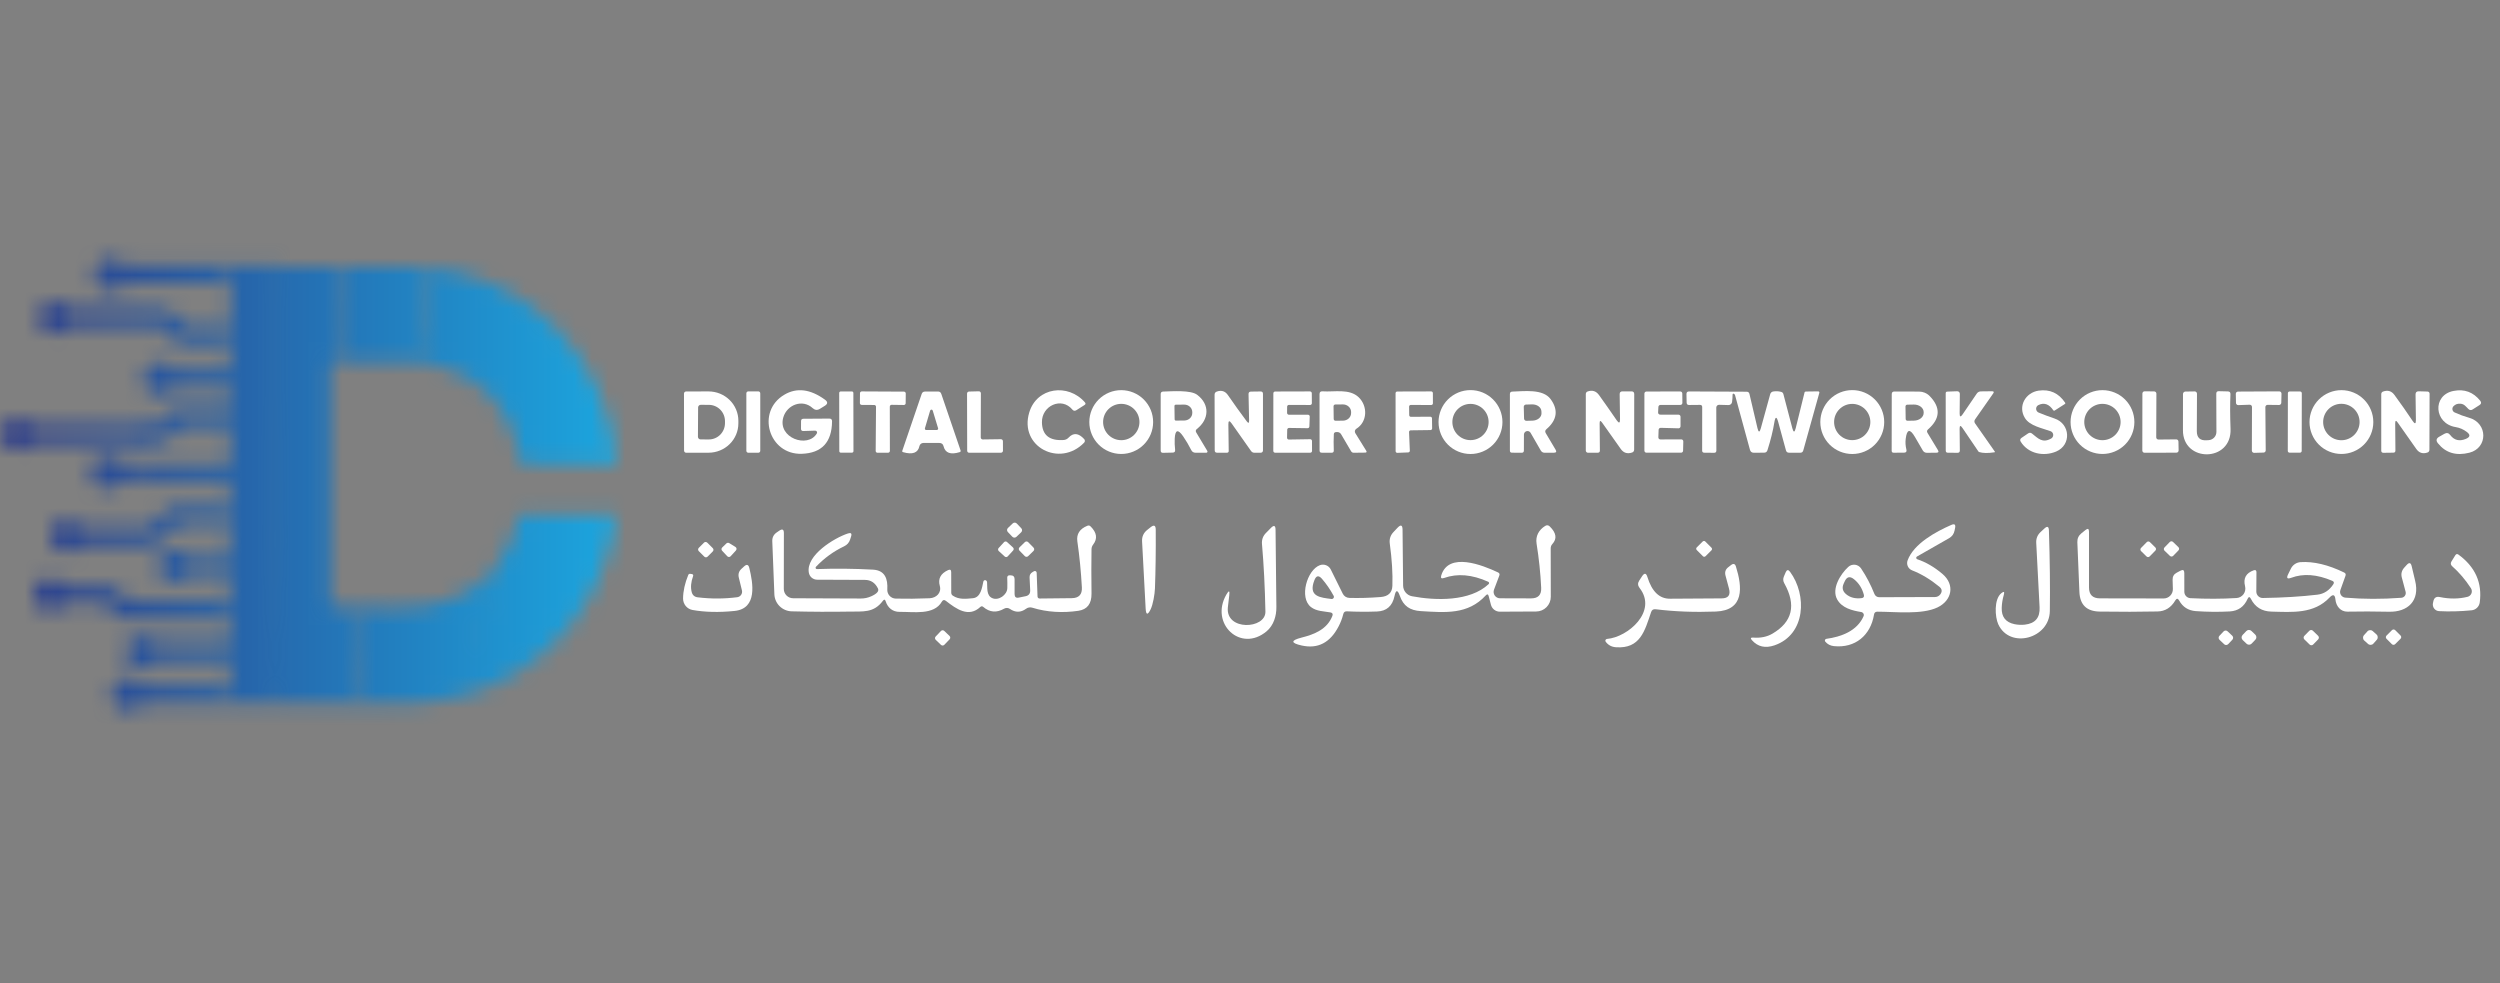 <svg width="150" height="59" viewBox="0 0 150 59" fill="none" xmlns="http://www.w3.org/2000/svg">
<rect x="0" y="0" width="150" height="59" fill="#808080" stroke="none"/>
<path d="M48.911 25.838L48.201 25.861C48.107 25.865 48.06 25.819 48.06 25.726L48.063 25.269C48.063 25.173 48.11 25.126 48.204 25.126L49.761 25.115C49.87 25.115 49.924 25.169 49.923 25.277C49.912 26.538 49.305 27.188 48.102 27.228C46.123 27.293 45.35 24.687 47.064 23.681C47.808 23.242 48.62 23.343 49.498 23.981C49.678 24.111 49.674 24.235 49.484 24.351L49.192 24.531C49.038 24.625 48.893 24.61 48.759 24.487C48.154 23.926 47.223 24.281 46.999 25.04C46.639 26.271 48.467 26.923 49.01 26.007C49.02 25.99 49.026 25.97 49.026 25.95C49.026 25.93 49.02 25.91 49.01 25.893C49 25.876 48.986 25.862 48.968 25.852C48.951 25.842 48.931 25.837 48.911 25.838Z" fill="white"/>
<path d="M90.147 25.323C90.147 25.832 89.945 26.319 89.585 26.679C89.226 27.038 88.738 27.24 88.23 27.24C87.721 27.24 87.234 27.038 86.874 26.679C86.514 26.319 86.312 25.832 86.312 25.323C86.312 24.815 86.514 24.327 86.874 23.968C87.234 23.608 87.721 23.406 88.23 23.406C88.738 23.406 89.226 23.608 89.585 23.968C89.945 24.327 90.147 24.815 90.147 25.323ZM89.317 25.321C89.317 25.032 89.203 24.756 88.999 24.552C88.795 24.348 88.518 24.233 88.23 24.233C87.941 24.233 87.665 24.348 87.46 24.552C87.257 24.756 87.142 25.032 87.142 25.321C87.142 25.609 87.257 25.886 87.46 26.09C87.665 26.294 87.941 26.408 88.23 26.408C88.518 26.408 88.795 26.294 88.999 26.09C89.203 25.886 89.317 25.609 89.317 25.321Z" fill="white"/>
<path d="M123.068 26.313C123.108 26.29 123.142 26.256 123.164 26.215C123.186 26.174 123.196 26.128 123.193 26.081C123.189 26.035 123.172 25.99 123.144 25.953C123.116 25.916 123.077 25.888 123.034 25.872C122.53 25.687 121.792 25.559 121.497 25.084C121.059 24.38 121.529 23.553 122.319 23.438C122.992 23.343 123.521 23.584 123.907 24.161C123.928 24.194 123.922 24.221 123.889 24.242L123.279 24.633C123.247 24.654 123.221 24.649 123.198 24.617C122.946 24.243 122.649 24.138 122.309 24.302C122.265 24.322 122.228 24.355 122.203 24.396C122.178 24.437 122.165 24.485 122.167 24.533C122.168 24.581 122.183 24.628 122.211 24.667C122.238 24.707 122.277 24.738 122.322 24.756C122.633 24.884 122.948 25.002 123.266 25.108C124.223 25.426 124.299 26.699 123.367 27.093C122.622 27.405 121.696 27.231 121.244 26.503C121.187 26.411 121.203 26.334 121.294 26.271L121.685 26.005C121.767 25.951 121.846 25.954 121.922 26.015C122.295 26.31 122.543 26.605 123.068 26.313Z" fill="white"/>
<path d="M45.499 23.482H44.899C44.834 23.482 44.781 23.535 44.781 23.6V27.048C44.781 27.113 44.834 27.165 44.899 27.165H45.499C45.563 27.165 45.616 27.113 45.616 27.048V23.6C45.616 23.535 45.563 23.482 45.499 23.482Z" fill="white"/>
<path d="M51.113 23.487L50.44 23.488C50.391 23.488 50.352 23.528 50.352 23.577L50.358 27.072C50.358 27.121 50.398 27.161 50.447 27.16L51.12 27.159C51.169 27.159 51.208 27.119 51.208 27.07L51.202 23.576C51.202 23.526 51.162 23.487 51.113 23.487Z" fill="white"/>
<path d="M53.388 24.398L53.393 27.056C53.393 27.084 53.382 27.112 53.362 27.132C53.342 27.152 53.315 27.163 53.286 27.163L52.647 27.166C52.619 27.166 52.592 27.154 52.572 27.134C52.552 27.114 52.541 27.087 52.541 27.059L52.561 24.406C52.561 24.378 52.55 24.351 52.53 24.33C52.51 24.31 52.483 24.299 52.454 24.299L51.701 24.294C51.672 24.294 51.645 24.283 51.625 24.263C51.605 24.242 51.594 24.215 51.594 24.187L51.599 23.592C51.599 23.578 51.602 23.564 51.607 23.551C51.612 23.538 51.62 23.527 51.63 23.517C51.64 23.507 51.652 23.499 51.665 23.494C51.678 23.488 51.692 23.485 51.706 23.485L54.238 23.498C54.267 23.498 54.294 23.51 54.314 23.53C54.334 23.55 54.345 23.577 54.345 23.605L54.34 24.192C54.34 24.206 54.337 24.22 54.332 24.233C54.327 24.246 54.319 24.258 54.309 24.268C54.299 24.278 54.287 24.286 54.274 24.291C54.261 24.296 54.247 24.299 54.233 24.299L53.498 24.289C53.483 24.288 53.469 24.291 53.455 24.296C53.442 24.302 53.43 24.31 53.419 24.32C53.409 24.33 53.401 24.342 53.396 24.356C53.39 24.369 53.388 24.384 53.388 24.398Z" fill="white"/>
<path d="M56.361 26.578H55.396C55.342 26.578 55.29 26.597 55.248 26.631C55.206 26.666 55.177 26.713 55.166 26.766C55.081 27.173 54.754 27.294 54.183 27.129C54.138 27.115 54.123 27.086 54.139 27.043L55.3 23.639C55.333 23.542 55.4 23.493 55.503 23.493L56.272 23.49C56.377 23.488 56.445 23.537 56.478 23.636L57.634 27.024C57.651 27.078 57.633 27.113 57.579 27.129C57.035 27.297 56.713 27.18 56.614 26.777C56.583 26.645 56.498 26.578 56.361 26.578ZM55.495 25.697C55.492 25.709 55.491 25.721 55.493 25.734C55.495 25.746 55.5 25.758 55.507 25.768C55.514 25.778 55.524 25.786 55.535 25.792C55.546 25.798 55.558 25.801 55.571 25.801L56.21 25.799C56.222 25.798 56.234 25.795 56.246 25.789C56.257 25.784 56.266 25.775 56.273 25.765C56.281 25.755 56.286 25.743 56.288 25.731C56.29 25.719 56.289 25.706 56.285 25.694L55.965 24.638C55.96 24.621 55.95 24.605 55.936 24.594C55.922 24.583 55.904 24.577 55.886 24.577C55.868 24.577 55.851 24.583 55.837 24.594C55.823 24.605 55.813 24.621 55.808 24.638L55.495 25.697Z" fill="white"/>
<path d="M58.968 26.367L60.053 26.352C60.069 26.352 60.084 26.354 60.099 26.36C60.114 26.366 60.128 26.375 60.139 26.386C60.151 26.397 60.16 26.411 60.166 26.425C60.172 26.44 60.175 26.456 60.175 26.472L60.178 27.043C60.178 27.059 60.175 27.074 60.169 27.089C60.163 27.104 60.154 27.117 60.143 27.128C60.132 27.139 60.118 27.148 60.104 27.154C60.089 27.16 60.074 27.163 60.058 27.163L58.151 27.166C58.119 27.166 58.089 27.153 58.066 27.131C58.044 27.108 58.031 27.078 58.031 27.046L58.023 23.613C58.023 23.582 58.036 23.552 58.058 23.529C58.08 23.507 58.109 23.494 58.141 23.493L58.73 23.478C58.746 23.477 58.762 23.48 58.777 23.486C58.792 23.492 58.805 23.501 58.817 23.512C58.828 23.523 58.837 23.536 58.843 23.551C58.85 23.566 58.853 23.582 58.853 23.598L58.845 26.247C58.845 26.264 58.848 26.279 58.854 26.294C58.861 26.309 58.87 26.322 58.881 26.333C58.892 26.345 58.906 26.353 58.921 26.359C58.936 26.365 58.952 26.368 58.968 26.367Z" fill="white"/>
<path d="M64.112 26.26C64.401 25.949 64.714 25.977 65.051 26.346C65.078 26.376 65.093 26.415 65.092 26.454C65.092 26.494 65.076 26.532 65.048 26.56C63.588 28.068 61.136 26.808 61.754 24.75C62.208 23.229 64.086 22.982 65.095 24.142C65.149 24.205 65.141 24.258 65.072 24.301L64.582 24.612C64.491 24.669 64.411 24.657 64.342 24.575C63.69 23.79 62.495 24.348 62.516 25.342C62.53 26.102 62.961 26.455 63.809 26.401C63.929 26.394 64.03 26.347 64.112 26.26Z" fill="white"/>
<path d="M69.188 25.324C69.188 25.575 69.139 25.824 69.043 26.056C68.946 26.288 68.805 26.5 68.627 26.677C68.45 26.855 68.239 26.996 68.006 27.092C67.774 27.189 67.525 27.238 67.274 27.238C66.766 27.238 66.279 27.036 65.92 26.677C65.561 26.318 65.359 25.831 65.359 25.324C65.359 24.816 65.561 24.329 65.92 23.97C66.279 23.611 66.766 23.409 67.274 23.409C67.525 23.409 67.774 23.459 68.006 23.555C68.239 23.651 68.45 23.792 68.627 23.97C68.805 24.148 68.946 24.359 69.043 24.591C69.139 24.823 69.188 25.072 69.188 25.324ZM68.367 25.321C68.367 25.032 68.252 24.755 68.047 24.55C67.843 24.346 67.566 24.231 67.276 24.231C66.987 24.231 66.71 24.346 66.505 24.55C66.301 24.755 66.186 25.032 66.186 25.321C66.186 25.61 66.301 25.887 66.505 26.092C66.71 26.296 66.987 26.411 67.276 26.411C67.566 26.411 67.843 26.296 68.047 26.092C68.252 25.887 68.367 25.61 68.367 25.321Z" fill="white"/>
<path d="M74.946 25.228L74.912 23.647C74.91 23.548 74.959 23.497 75.058 23.496L75.635 23.488C75.73 23.488 75.778 23.535 75.778 23.629V27.032C75.778 27.067 75.764 27.1 75.74 27.125C75.715 27.149 75.682 27.163 75.648 27.163L75.275 27.166C75.183 27.167 75.11 27.13 75.058 27.053L73.897 25.405C73.764 25.215 73.698 25.236 73.702 25.468L73.723 27.066C73.723 27.079 73.721 27.091 73.716 27.103C73.711 27.115 73.704 27.125 73.695 27.134C73.686 27.143 73.676 27.151 73.664 27.155C73.652 27.16 73.639 27.163 73.626 27.163H73.026C72.931 27.163 72.883 27.115 72.883 27.02L72.875 23.686C72.873 23.59 72.918 23.526 73.011 23.493C73.291 23.396 73.513 23.468 73.678 23.71C74.035 24.23 74.41 24.752 74.802 25.277C74.902 25.411 74.95 25.395 74.946 25.228Z" fill="white"/>
<path d="M77.332 26.373L78.61 26.352C78.624 26.352 78.639 26.354 78.652 26.359C78.665 26.364 78.677 26.372 78.688 26.382C78.698 26.392 78.706 26.404 78.711 26.417C78.717 26.43 78.72 26.445 78.72 26.459L78.722 27.056C78.722 27.084 78.711 27.112 78.691 27.132C78.671 27.152 78.644 27.163 78.615 27.163H76.505C76.477 27.163 76.45 27.152 76.43 27.132C76.41 27.112 76.398 27.084 76.398 27.056L76.401 23.598C76.401 23.569 76.412 23.542 76.432 23.522C76.452 23.502 76.48 23.491 76.508 23.491L78.6 23.485C78.614 23.485 78.628 23.488 78.641 23.494C78.654 23.499 78.665 23.507 78.675 23.517C78.685 23.527 78.693 23.538 78.699 23.551C78.704 23.564 78.707 23.578 78.707 23.592L78.712 24.192C78.712 24.206 78.709 24.22 78.704 24.233C78.698 24.246 78.691 24.258 78.681 24.268C78.671 24.278 78.659 24.286 78.646 24.291C78.633 24.296 78.619 24.299 78.605 24.299L77.337 24.294C77.323 24.294 77.309 24.296 77.296 24.301C77.282 24.306 77.27 24.314 77.26 24.324C77.25 24.334 77.242 24.346 77.236 24.359C77.231 24.372 77.228 24.387 77.228 24.401L77.225 24.774C77.225 24.788 77.227 24.802 77.233 24.816C77.238 24.829 77.246 24.841 77.256 24.851C77.266 24.861 77.278 24.869 77.291 24.875C77.304 24.881 77.318 24.883 77.332 24.883H78.477C78.492 24.883 78.506 24.886 78.519 24.892C78.532 24.897 78.544 24.905 78.554 24.916C78.564 24.926 78.572 24.938 78.577 24.951C78.582 24.965 78.585 24.979 78.584 24.993L78.563 25.588C78.563 25.616 78.551 25.642 78.531 25.662C78.511 25.681 78.484 25.692 78.456 25.692L77.343 25.676C77.328 25.676 77.314 25.678 77.301 25.684C77.288 25.689 77.275 25.697 77.265 25.707C77.255 25.717 77.247 25.729 77.242 25.742C77.236 25.755 77.233 25.769 77.233 25.783L77.223 26.263C77.222 26.278 77.225 26.292 77.23 26.305C77.236 26.319 77.244 26.331 77.254 26.341C77.264 26.352 77.276 26.36 77.29 26.365C77.303 26.37 77.318 26.373 77.332 26.373Z" fill="white"/>
<path d="M84.543 25.924L84.59 27.043C84.591 27.069 84.581 27.094 84.564 27.113C84.546 27.132 84.522 27.143 84.496 27.145L83.839 27.171C83.826 27.171 83.812 27.169 83.8 27.164C83.788 27.159 83.776 27.152 83.767 27.143C83.757 27.134 83.75 27.122 83.745 27.11C83.74 27.098 83.737 27.085 83.737 27.072L83.734 23.59C83.734 23.563 83.745 23.538 83.763 23.52C83.782 23.501 83.807 23.491 83.834 23.491L85.873 23.485C85.899 23.485 85.925 23.496 85.943 23.514C85.962 23.533 85.972 23.558 85.972 23.584L85.975 24.2C85.975 24.226 85.964 24.252 85.946 24.27C85.927 24.289 85.902 24.299 85.876 24.299L84.645 24.297C84.632 24.297 84.619 24.299 84.607 24.304C84.595 24.309 84.584 24.316 84.575 24.326C84.565 24.335 84.558 24.346 84.553 24.358C84.548 24.37 84.546 24.383 84.546 24.396L84.553 24.909C84.553 24.936 84.564 24.961 84.582 24.98C84.601 24.998 84.626 25.009 84.653 25.009L85.821 25.003C85.847 25.003 85.873 25.014 85.891 25.032C85.91 25.051 85.92 25.076 85.92 25.102L85.928 25.705C85.928 25.731 85.918 25.756 85.899 25.775C85.88 25.794 85.855 25.804 85.829 25.804L84.639 25.82C84.626 25.82 84.613 25.823 84.601 25.828C84.589 25.834 84.578 25.842 84.569 25.852C84.56 25.861 84.553 25.873 84.549 25.885C84.544 25.898 84.542 25.911 84.543 25.924Z" fill="white"/>
<path d="M95.978 25.407L95.993 27.03C95.995 27.117 95.953 27.161 95.866 27.163L95.279 27.165C95.244 27.165 95.211 27.151 95.187 27.127C95.162 27.103 95.148 27.069 95.148 27.035V23.649C95.148 23.566 95.188 23.511 95.266 23.485C95.544 23.393 95.768 23.465 95.939 23.701C96.279 24.174 96.633 24.679 97 25.214C97.138 25.414 97.205 25.392 97.201 25.149L97.18 23.655C97.178 23.54 97.235 23.482 97.35 23.482H97.89C97.999 23.482 98.054 23.537 98.054 23.647L98.049 26.972C98.049 27.064 98.006 27.124 97.921 27.152C97.639 27.246 97.414 27.175 97.246 26.938C96.866 26.408 96.494 25.882 96.129 25.36C96.026 25.214 95.976 25.23 95.978 25.407Z" fill="white"/>
<path d="M99.504 24.411L99.486 24.747C99.485 24.764 99.487 24.781 99.493 24.796C99.498 24.812 99.507 24.827 99.519 24.839C99.53 24.851 99.544 24.861 99.559 24.867C99.575 24.874 99.591 24.878 99.608 24.878L100.709 24.88C100.741 24.88 100.773 24.893 100.796 24.916C100.819 24.939 100.832 24.97 100.832 25.003V25.576C100.832 25.593 100.828 25.609 100.822 25.624C100.816 25.639 100.806 25.653 100.795 25.664C100.783 25.675 100.769 25.684 100.754 25.691C100.739 25.697 100.723 25.699 100.706 25.699L99.642 25.67C99.626 25.67 99.61 25.673 99.595 25.679C99.58 25.685 99.566 25.693 99.555 25.704C99.543 25.716 99.534 25.729 99.527 25.744C99.521 25.758 99.517 25.774 99.517 25.79L99.501 26.239C99.501 26.256 99.503 26.273 99.509 26.288C99.515 26.304 99.525 26.318 99.536 26.33C99.548 26.342 99.562 26.351 99.578 26.358C99.593 26.364 99.61 26.367 99.626 26.367L100.876 26.362C100.892 26.362 100.908 26.365 100.923 26.371C100.938 26.378 100.952 26.387 100.963 26.398C100.975 26.41 100.984 26.424 100.99 26.439C100.996 26.454 100.999 26.471 100.998 26.487L100.985 27.042C100.985 27.074 100.971 27.105 100.949 27.127C100.926 27.15 100.895 27.162 100.863 27.162H98.787C98.754 27.162 98.723 27.149 98.7 27.126C98.677 27.103 98.664 27.072 98.664 27.04V23.615C98.664 23.583 98.677 23.551 98.7 23.528C98.723 23.505 98.754 23.492 98.787 23.492L100.816 23.487C100.848 23.487 100.88 23.5 100.903 23.523C100.926 23.546 100.938 23.577 100.938 23.61L100.944 24.173C100.944 24.206 100.931 24.237 100.908 24.26C100.885 24.283 100.854 24.296 100.821 24.296H99.626C99.595 24.296 99.565 24.308 99.543 24.329C99.52 24.35 99.506 24.38 99.504 24.411Z" fill="white"/>
<path d="M107.541 25.697C107.611 25.957 107.678 25.956 107.742 25.694L108.272 23.55C108.275 23.534 108.284 23.519 108.298 23.509C108.311 23.498 108.327 23.493 108.345 23.492L109.096 23.482C109.106 23.482 109.116 23.485 109.125 23.489C109.134 23.494 109.142 23.5 109.148 23.508C109.155 23.516 109.159 23.526 109.161 23.535C109.163 23.545 109.163 23.556 109.161 23.566L108.198 27.021C108.172 27.119 108.109 27.167 108.008 27.165L107.338 27.162C107.244 27.162 107.184 27.116 107.158 27.024L106.696 25.331C106.599 24.975 106.521 24.978 106.461 25.342C106.38 25.843 106.241 26.4 106.047 27.014C106.015 27.111 105.949 27.16 105.848 27.16L105.236 27.165C105.109 27.167 105.029 27.106 104.996 26.982C104.688 25.869 104.39 24.779 104.104 23.712C104.091 23.67 104.065 23.64 104.025 23.62C104.017 23.617 104.007 23.616 103.997 23.618C103.969 23.625 103.955 23.643 103.955 23.672C103.955 23.822 103.944 23.972 103.924 24.121C103.917 24.173 103.891 24.22 103.851 24.253C103.811 24.287 103.76 24.305 103.707 24.304L103.146 24.288C103.124 24.287 103.102 24.291 103.082 24.299C103.061 24.307 103.043 24.318 103.027 24.334C103.011 24.349 102.998 24.367 102.99 24.387C102.981 24.407 102.977 24.428 102.977 24.45L102.982 27.032C102.982 27.122 102.937 27.168 102.846 27.168L102.26 27.162C102.171 27.162 102.127 27.119 102.129 27.032L102.132 24.424C102.132 24.337 102.087 24.293 101.999 24.293L101.341 24.299C101.248 24.299 101.2 24.252 101.198 24.158L101.188 23.644C101.186 23.54 101.237 23.487 101.341 23.487L104.797 23.503C104.889 23.503 104.946 23.547 104.967 23.636L105.449 25.691C105.512 25.956 105.579 25.956 105.65 25.694L106.214 23.646C106.225 23.607 106.247 23.571 106.278 23.543C106.309 23.515 106.347 23.497 106.388 23.49C106.557 23.462 106.718 23.47 106.871 23.513C106.942 23.532 106.987 23.578 107.004 23.649L107.541 25.697Z" fill="white"/>
<path d="M113.053 25.323C113.053 25.832 112.851 26.319 112.491 26.679C112.132 27.038 111.644 27.24 111.136 27.24C110.627 27.24 110.14 27.038 109.78 26.679C109.421 26.319 109.219 25.832 109.219 25.323C109.219 24.815 109.421 24.327 109.78 23.968C110.14 23.608 110.627 23.406 111.136 23.406C111.644 23.406 112.132 23.608 112.491 23.968C112.851 24.327 113.053 24.815 113.053 25.323ZM112.221 25.321C112.221 25.032 112.106 24.756 111.902 24.552C111.698 24.348 111.422 24.233 111.133 24.233C110.845 24.233 110.568 24.348 110.364 24.552C110.16 24.756 110.046 25.032 110.046 25.321C110.046 25.609 110.16 25.886 110.364 26.09C110.568 26.294 110.845 26.408 111.133 26.408C111.422 26.408 111.698 26.294 111.902 26.09C112.106 25.886 112.221 25.609 112.221 25.321Z" fill="white"/>
<path d="M117.579 24.81C117.578 25.019 117.636 25.037 117.754 24.865L118.604 23.618C118.665 23.529 118.75 23.484 118.857 23.483L119.52 23.475C119.631 23.475 119.655 23.52 119.59 23.61L118.505 25.162C118.45 25.244 118.45 25.325 118.505 25.405L119.689 27.095C119.692 27.099 119.694 27.103 119.695 27.107C119.695 27.111 119.695 27.116 119.693 27.12C119.692 27.124 119.689 27.128 119.686 27.131C119.682 27.134 119.678 27.136 119.674 27.137C119.279 27.198 118.972 27.193 118.753 27.124C118.732 27.117 118.715 27.104 118.701 27.084L117.746 25.676C117.632 25.507 117.575 25.525 117.577 25.728L117.59 27.03C117.59 27.122 117.545 27.168 117.454 27.168L116.87 27.163C116.787 27.163 116.745 27.121 116.745 27.038L116.742 23.597C116.742 23.531 116.776 23.497 116.844 23.496L117.433 23.475C117.454 23.474 117.474 23.477 117.493 23.485C117.512 23.492 117.529 23.503 117.544 23.517C117.558 23.531 117.57 23.548 117.578 23.567C117.586 23.586 117.59 23.606 117.59 23.626L117.579 24.81Z" fill="white"/>
<path d="M128.063 25.324C128.063 25.831 127.862 26.318 127.503 26.677C127.144 27.036 126.657 27.238 126.149 27.238C125.641 27.238 125.154 27.036 124.795 26.677C124.436 26.318 124.234 25.831 124.234 25.324C124.234 24.816 124.436 24.329 124.795 23.97C125.154 23.611 125.641 23.409 126.149 23.409C126.657 23.409 127.144 23.611 127.503 23.97C127.862 24.329 128.063 24.816 128.063 25.324ZM127.236 25.321C127.236 25.032 127.122 24.755 126.917 24.55C126.713 24.346 126.435 24.231 126.146 24.231C126.003 24.231 125.861 24.259 125.729 24.314C125.597 24.369 125.477 24.449 125.375 24.55C125.274 24.651 125.194 24.771 125.139 24.904C125.084 25.036 125.056 25.178 125.056 25.321C125.056 25.464 125.084 25.606 125.139 25.738C125.194 25.87 125.274 25.991 125.375 26.092C125.477 26.193 125.597 26.273 125.729 26.328C125.861 26.383 126.003 26.411 126.146 26.411C126.435 26.411 126.713 26.296 126.917 26.092C127.122 25.887 127.236 25.61 127.236 25.321Z" fill="white"/>
<path d="M129.509 26.373L130.573 26.362C130.608 26.362 130.642 26.376 130.667 26.4C130.691 26.425 130.706 26.458 130.707 26.493L130.717 27.025C130.717 27.043 130.714 27.06 130.708 27.076C130.701 27.093 130.691 27.108 130.679 27.12C130.667 27.133 130.652 27.143 130.635 27.15C130.619 27.157 130.602 27.16 130.584 27.16L128.672 27.166C128.637 27.166 128.603 27.152 128.578 27.127C128.553 27.102 128.539 27.068 128.539 27.033L128.544 23.611C128.544 23.593 128.548 23.575 128.555 23.559C128.561 23.543 128.572 23.528 128.584 23.516C128.597 23.503 128.612 23.494 128.628 23.487C128.645 23.48 128.662 23.477 128.68 23.478L129.254 23.485C129.289 23.486 129.322 23.5 129.346 23.525C129.37 23.55 129.384 23.584 129.384 23.618L129.374 26.237C129.373 26.255 129.377 26.273 129.383 26.289C129.39 26.306 129.4 26.321 129.413 26.334C129.425 26.346 129.44 26.356 129.457 26.363C129.474 26.37 129.491 26.373 129.509 26.373Z" fill="white"/>
<path d="M132.393 26.416L132.523 26.409C132.649 26.4 132.766 26.344 132.852 26.252C132.938 26.16 132.985 26.039 132.985 25.913L132.977 23.618C132.977 23.519 133.027 23.47 133.126 23.472L133.671 23.485C133.779 23.486 133.831 23.541 133.827 23.649C133.801 24.268 133.803 24.963 133.833 25.733C133.911 27.747 130.961 27.765 130.977 25.806C130.982 25.053 130.983 24.332 130.979 23.641C130.979 23.602 130.995 23.565 131.022 23.537C131.049 23.509 131.086 23.493 131.125 23.493L131.678 23.485C131.697 23.484 131.715 23.488 131.732 23.494C131.749 23.501 131.765 23.512 131.778 23.524C131.791 23.537 131.801 23.552 131.808 23.57C131.815 23.586 131.819 23.605 131.819 23.623L131.809 25.866C131.807 26.259 132.002 26.442 132.393 26.416Z" fill="white"/>
<path d="M135.922 24.424L135.943 27.019C135.943 27.037 135.94 27.054 135.934 27.07C135.927 27.087 135.918 27.101 135.906 27.114C135.894 27.127 135.879 27.137 135.863 27.144C135.847 27.151 135.83 27.154 135.813 27.155L135.249 27.171C135.231 27.171 135.213 27.168 135.197 27.162C135.18 27.155 135.165 27.146 135.152 27.133C135.139 27.121 135.129 27.106 135.122 27.09C135.114 27.073 135.111 27.055 135.111 27.037L135.119 24.416C135.119 24.398 135.115 24.381 135.108 24.364C135.101 24.348 135.091 24.333 135.078 24.32C135.065 24.308 135.05 24.298 135.033 24.292C135.016 24.285 134.998 24.282 134.98 24.283L134.297 24.307C134.279 24.307 134.262 24.305 134.245 24.298C134.229 24.292 134.213 24.283 134.201 24.27C134.188 24.258 134.177 24.244 134.17 24.227C134.163 24.211 134.159 24.194 134.159 24.176L134.148 23.631C134.148 23.613 134.151 23.596 134.158 23.579C134.164 23.563 134.174 23.548 134.186 23.535C134.199 23.523 134.214 23.513 134.23 23.506C134.246 23.499 134.264 23.495 134.281 23.495L136.757 23.482C136.774 23.482 136.792 23.486 136.808 23.493C136.825 23.5 136.839 23.51 136.852 23.522C136.864 23.535 136.874 23.55 136.88 23.566C136.887 23.583 136.89 23.6 136.89 23.618L136.877 24.168C136.876 24.186 136.873 24.203 136.866 24.219C136.859 24.235 136.848 24.25 136.836 24.262C136.823 24.274 136.808 24.283 136.792 24.29C136.776 24.296 136.759 24.299 136.741 24.299L136.058 24.291C136.04 24.291 136.022 24.294 136.006 24.3C135.99 24.307 135.975 24.317 135.962 24.329C135.949 24.341 135.939 24.356 135.932 24.372C135.926 24.389 135.922 24.406 135.922 24.424Z" fill="white"/>
<path d="M138.004 23.489L137.378 23.488C137.32 23.487 137.273 23.534 137.273 23.592L137.267 27.055C137.267 27.113 137.314 27.16 137.371 27.16L137.997 27.161C138.055 27.161 138.102 27.114 138.102 27.057L138.108 23.593C138.108 23.535 138.061 23.489 138.004 23.489Z" fill="white"/>
<path d="M142.399 25.324C142.399 25.831 142.198 26.318 141.838 26.677C141.479 27.036 140.993 27.238 140.485 27.238C139.977 27.238 139.49 27.036 139.131 26.677C138.772 26.318 138.57 25.831 138.57 25.324C138.57 24.816 138.772 24.329 139.131 23.97C139.49 23.611 139.977 23.409 140.485 23.409C140.993 23.409 141.479 23.611 141.838 23.97C142.198 24.329 142.399 24.816 142.399 25.324ZM141.575 25.321C141.575 25.031 141.46 24.753 141.255 24.548C141.05 24.343 140.772 24.228 140.482 24.228C140.192 24.228 139.914 24.343 139.709 24.548C139.504 24.753 139.389 25.031 139.389 25.321C139.389 25.611 139.504 25.889 139.709 26.094C139.914 26.299 140.192 26.414 140.482 26.414C140.772 26.414 141.05 26.299 141.255 26.094C141.46 25.889 141.575 25.611 141.575 25.321Z" fill="white"/>
<path d="M143.712 25.408L143.725 27.03C143.727 27.117 143.684 27.16 143.595 27.16L143.008 27.168C142.919 27.168 142.875 27.124 142.875 27.035V23.655C142.875 23.572 142.913 23.517 142.99 23.491C143.266 23.392 143.491 23.459 143.663 23.692C144.037 24.201 144.402 24.723 144.758 25.256C144.892 25.458 144.957 25.438 144.954 25.196L144.933 23.671C144.931 23.538 144.996 23.474 145.129 23.478L145.655 23.493C145.687 23.494 145.718 23.507 145.74 23.531C145.763 23.554 145.775 23.586 145.775 23.619L145.765 26.98C145.765 27.071 145.722 27.129 145.637 27.155C145.366 27.244 145.148 27.174 144.982 26.944C144.6 26.41 144.228 25.881 143.866 25.358C143.764 25.207 143.712 25.223 143.712 25.408Z" fill="white"/>
<path d="M148.004 25.913C147.804 25.762 147.584 25.666 147.344 25.626C146.04 25.417 145.92 23.709 147.211 23.456C147.864 23.327 148.398 23.525 148.816 24.048C148.894 24.149 148.879 24.234 148.771 24.304L148.359 24.567C148.267 24.625 148.182 24.616 148.104 24.541C147.957 24.4 147.864 24.246 147.637 24.223C147.461 24.206 147.318 24.257 147.206 24.377C147.181 24.404 147.162 24.436 147.152 24.472C147.142 24.507 147.14 24.544 147.148 24.581C147.155 24.617 147.17 24.651 147.193 24.68C147.216 24.709 147.246 24.732 147.279 24.747C147.561 24.876 147.852 24.983 148.153 25.068C149.275 25.389 149.282 26.875 148.166 27.162C147.373 27.364 146.744 27.176 146.278 26.599C146.147 26.439 146.172 26.308 146.351 26.205L146.664 26.028C146.801 25.951 146.918 25.976 147.013 26.101C147.251 26.417 147.564 26.495 147.952 26.333C148.215 26.223 148.232 26.083 148.004 25.913Z" fill="white"/>
<path d="M41.039 23.616C41.039 23.582 41.053 23.549 41.077 23.525C41.1 23.501 41.133 23.488 41.167 23.488L42.51 23.485C42.745 23.485 42.978 23.53 43.195 23.618C43.412 23.706 43.61 23.836 43.776 23.999C43.943 24.162 44.075 24.356 44.165 24.57C44.255 24.783 44.302 25.012 44.302 25.243V25.4C44.303 25.867 44.115 26.315 43.78 26.645C43.445 26.976 42.99 27.162 42.515 27.163L41.172 27.166C41.138 27.166 41.106 27.152 41.082 27.128C41.058 27.104 41.044 27.072 41.044 27.038L41.039 23.616ZM41.887 24.443L41.876 26.206C41.876 26.227 41.88 26.247 41.888 26.266C41.895 26.286 41.907 26.303 41.921 26.318C41.936 26.333 41.953 26.345 41.972 26.353C41.992 26.361 42.012 26.365 42.033 26.365L42.526 26.367C42.782 26.369 43.029 26.267 43.212 26.085C43.394 25.902 43.497 25.654 43.499 25.395V25.275C43.499 25.146 43.475 25.019 43.427 24.9C43.379 24.781 43.308 24.673 43.219 24.581C43.13 24.49 43.023 24.418 42.906 24.368C42.789 24.318 42.663 24.292 42.536 24.291L42.043 24.289C42.002 24.289 41.963 24.305 41.934 24.334C41.904 24.362 41.887 24.401 41.887 24.443Z" fill="white"/>
<path d="M70.483 26.326C70.473 26.537 70.481 26.759 70.507 26.991C70.519 27.099 70.471 27.154 70.363 27.156L69.779 27.169C69.687 27.171 69.641 27.125 69.641 27.031V23.645C69.641 23.548 69.69 23.497 69.789 23.494C70.35 23.476 71.448 23.395 71.829 23.687C72.601 24.268 72.551 25.163 71.813 25.739C71.74 25.797 71.727 25.866 71.774 25.948L72.439 27.057C72.446 27.067 72.449 27.079 72.45 27.092C72.45 27.105 72.447 27.117 72.441 27.128C72.434 27.139 72.425 27.148 72.415 27.154C72.404 27.16 72.392 27.164 72.379 27.164H71.735C71.613 27.164 71.525 27.109 71.472 26.999C71.326 26.709 71.165 26.436 70.989 26.18C70.678 25.73 70.509 25.779 70.483 26.326ZM70.467 24.36L70.478 25.16C70.478 25.18 70.486 25.2 70.5 25.214C70.514 25.228 70.533 25.236 70.553 25.236L71.062 25.231C71.189 25.229 71.311 25.18 71.4 25.095C71.489 25.009 71.538 24.894 71.537 24.774V24.722C71.536 24.663 71.523 24.604 71.498 24.55C71.474 24.495 71.438 24.446 71.393 24.405C71.348 24.363 71.294 24.331 71.236 24.308C71.177 24.287 71.115 24.276 71.052 24.276L70.543 24.282C70.533 24.282 70.523 24.284 70.513 24.288C70.504 24.291 70.496 24.297 70.489 24.305C70.482 24.312 70.476 24.32 70.472 24.33C70.469 24.34 70.467 24.35 70.467 24.36Z" fill="white"/>
<path d="M80.265 25.924C80.113 25.908 80.035 25.948 80.03 26.044C80.014 26.349 80.013 26.677 80.027 27.027C80.031 27.119 79.986 27.165 79.892 27.165L79.302 27.162C79.217 27.162 79.174 27.119 79.174 27.032L79.172 23.646C79.172 23.528 79.231 23.473 79.349 23.48C80.064 23.529 80.964 23.302 81.522 23.837C82.067 24.361 82.057 25.305 81.378 25.728C81.357 25.741 81.339 25.758 81.325 25.778C81.31 25.798 81.3 25.821 81.294 25.845C81.289 25.869 81.288 25.895 81.292 25.919C81.296 25.944 81.305 25.967 81.319 25.989L81.971 27.04C82.019 27.116 81.998 27.155 81.905 27.157L81.23 27.165C81.157 27.167 81.101 27.136 81.063 27.071L80.466 26.054C80.445 26.018 80.415 25.988 80.381 25.965C80.346 25.943 80.306 25.928 80.265 25.924ZM80.012 24.38L80.022 25.141C80.022 25.155 80.026 25.169 80.031 25.182C80.037 25.195 80.045 25.206 80.055 25.216C80.066 25.226 80.078 25.233 80.091 25.238C80.104 25.243 80.118 25.246 80.132 25.245L80.583 25.24C80.713 25.238 80.837 25.188 80.927 25.102C81.018 25.015 81.067 24.899 81.066 24.779V24.711C81.064 24.651 81.051 24.592 81.025 24.538C81 24.483 80.963 24.433 80.916 24.392C80.87 24.351 80.816 24.318 80.756 24.296C80.696 24.274 80.632 24.264 80.567 24.265L80.116 24.27C80.102 24.27 80.088 24.273 80.075 24.279C80.062 24.285 80.051 24.293 80.041 24.303C80.031 24.313 80.024 24.325 80.019 24.338C80.014 24.351 80.011 24.365 80.012 24.38Z" fill="white"/>
<path d="M91.436 26.073L91.433 27.033C91.432 27.122 91.387 27.166 91.298 27.166L90.716 27.161C90.635 27.161 90.594 27.119 90.594 27.036V23.642C90.594 23.549 90.641 23.5 90.734 23.496C91.447 23.475 92.571 23.319 93.035 23.945C93.513 24.595 93.43 25.198 92.785 25.752C92.706 25.82 92.693 25.898 92.745 25.987L93.335 26.981C93.408 27.103 93.373 27.163 93.231 27.163L92.686 27.166C92.578 27.166 92.498 27.12 92.445 27.028L91.835 25.969C91.812 25.928 91.776 25.897 91.732 25.878C91.689 25.86 91.641 25.857 91.596 25.869C91.55 25.881 91.51 25.907 91.481 25.944C91.453 25.981 91.437 26.026 91.436 26.073ZM91.426 24.412L91.444 25.116C91.444 25.134 91.448 25.151 91.455 25.168C91.462 25.184 91.473 25.199 91.486 25.211C91.498 25.224 91.513 25.233 91.53 25.24C91.547 25.246 91.564 25.249 91.582 25.249L91.953 25.239C92.098 25.235 92.236 25.186 92.337 25.103C92.437 25.02 92.492 24.909 92.49 24.795L92.485 24.68C92.483 24.624 92.468 24.568 92.439 24.517C92.41 24.465 92.369 24.418 92.317 24.38C92.265 24.341 92.204 24.311 92.137 24.291C92.07 24.271 91.999 24.261 91.927 24.263L91.556 24.274C91.521 24.275 91.487 24.29 91.463 24.316C91.438 24.342 91.425 24.376 91.426 24.412Z" fill="white"/>
<path d="M114.342 26.331C114.316 26.543 114.33 26.758 114.384 26.975C114.414 27.097 114.366 27.158 114.241 27.16L113.617 27.163C113.539 27.163 113.5 27.123 113.5 27.045L113.505 23.649C113.505 23.543 113.558 23.49 113.664 23.49L115.146 23.495C115.265 23.495 115.382 23.519 115.492 23.565C115.601 23.612 115.7 23.679 115.782 23.764C116.452 24.453 116.419 25.119 115.683 25.762C115.612 25.825 115.601 25.896 115.652 25.976L116.273 27.001C116.339 27.107 116.309 27.161 116.184 27.163L115.615 27.168C115.506 27.168 115.422 27.12 115.365 27.024L114.895 26.216C114.598 25.706 114.414 25.745 114.342 26.331ZM114.329 24.387L114.34 25.139C114.34 25.153 114.343 25.167 114.348 25.18C114.354 25.193 114.362 25.205 114.372 25.215C114.382 25.225 114.394 25.233 114.408 25.238C114.421 25.243 114.435 25.246 114.449 25.246L114.841 25.238C114.996 25.235 115.144 25.185 115.252 25.098C115.361 25.011 115.421 24.894 115.42 24.773V24.721C115.419 24.661 115.403 24.602 115.373 24.547C115.342 24.492 115.298 24.442 115.243 24.4C115.188 24.358 115.122 24.326 115.051 24.304C114.979 24.282 114.902 24.271 114.825 24.273L114.434 24.28C114.406 24.281 114.379 24.293 114.36 24.313C114.34 24.333 114.329 24.36 114.329 24.387Z" fill="white"/>
<path d="M60.763 31.405L60.476 31.679C60.407 31.745 60.405 31.854 60.471 31.922L60.741 32.205C60.806 32.274 60.915 32.276 60.984 32.211L61.271 31.937C61.34 31.871 61.342 31.762 61.276 31.693L61.006 31.41C60.94 31.342 60.831 31.339 60.763 31.405Z" fill="white"/>
<path d="M115.036 33.556C115.555 33.728 116.059 34.022 116.549 34.437C117.311 35.087 117.118 36.026 116.254 36.443C115.308 36.897 113.706 36.701 112.642 36.701C112.526 36.701 112.459 36.759 112.441 36.873C112.24 38.12 111.307 38.903 110.031 38.767C109.819 38.744 109.647 38.654 109.515 38.496C109.504 38.482 109.496 38.465 109.493 38.448C109.491 38.43 109.493 38.412 109.499 38.396C109.505 38.379 109.516 38.364 109.53 38.353C109.543 38.342 109.56 38.334 109.577 38.331C110.48 38.209 111.427 37.857 111.813 36.975C111.824 36.95 111.83 36.922 111.829 36.895C111.828 36.867 111.82 36.84 111.807 36.815C111.793 36.791 111.774 36.77 111.751 36.754C111.729 36.737 111.702 36.727 111.674 36.722C111.129 36.633 110.519 36.482 110.232 35.968C109.872 35.327 110.436 34.435 110.897 34.015C110.951 33.965 111.015 33.928 111.085 33.905C111.155 33.883 111.229 33.876 111.302 33.884C111.374 33.893 111.445 33.917 111.507 33.956C111.57 33.994 111.623 34.045 111.664 34.106C111.984 34.584 112.251 35.095 112.465 35.637C112.487 35.695 112.526 35.744 112.577 35.779C112.629 35.814 112.689 35.833 112.752 35.833L116.098 35.822C116.16 35.822 116.222 35.808 116.278 35.78C116.333 35.752 116.382 35.711 116.419 35.661C116.544 35.49 116.525 35.338 116.361 35.204C115.831 34.768 115.286 34.44 114.726 34.221C114.611 34.176 114.519 34.089 114.468 33.976C114.418 33.864 114.414 33.736 114.457 33.621C114.828 32.617 116.153 31.9 117.079 31.495C117.272 31.41 117.347 31.471 117.306 31.678L117.274 31.834C117.234 32.036 117.125 32.188 116.946 32.291L115.018 33.392C115.003 33.4 114.99 33.412 114.982 33.428C114.974 33.443 114.971 33.461 114.973 33.478C114.975 33.496 114.982 33.512 114.993 33.526C115.005 33.54 115.02 33.55 115.036 33.556ZM110.618 35.024C110.51 35.266 110.557 35.473 110.759 35.645C111.004 35.854 111.315 35.934 111.693 35.888C111.816 35.874 111.862 35.806 111.831 35.684C111.728 35.298 111.531 34.988 111.239 34.753C110.995 34.556 110.809 34.601 110.681 34.886L110.618 35.024Z" fill="white"/>
<path d="M48.958 34.007C48.946 34.019 48.938 34.033 48.935 34.05C48.932 34.066 48.934 34.083 48.941 34.098C48.948 34.113 48.959 34.126 48.973 34.134C48.987 34.142 49.004 34.146 49.02 34.145C50.123 34.105 51.244 34.116 52.385 34.179C53.113 34.221 53.274 34.753 53.238 35.363C53.234 35.433 53.243 35.503 53.267 35.569C53.29 35.636 53.327 35.696 53.374 35.748C53.421 35.799 53.478 35.841 53.542 35.87C53.605 35.899 53.674 35.914 53.744 35.916C54.384 35.932 55.062 35.925 55.778 35.895C56.177 35.877 56.503 35.569 56.389 35.157C56.269 34.731 56.433 34.415 56.882 34.208C57.007 34.149 57.07 34.189 57.072 34.328L57.075 35.559C57.075 35.637 57.107 35.698 57.171 35.741C57.536 35.986 57.956 35.932 58.373 35.893C58.846 35.846 58.921 35.264 59.002 34.891C59.005 34.876 59.011 34.862 59.021 34.85C59.03 34.838 59.041 34.828 59.055 34.82C59.068 34.813 59.083 34.809 59.098 34.808C59.114 34.807 59.129 34.81 59.143 34.815C59.171 34.828 59.193 34.848 59.208 34.875C59.219 34.893 59.224 34.911 59.224 34.93C59.25 35.251 59.172 35.723 59.529 35.885C59.912 36.062 60.429 35.694 60.439 35.288C60.444 35.084 60.443 34.872 60.434 34.651C60.433 34.634 60.435 34.616 60.442 34.599C60.448 34.583 60.458 34.568 60.47 34.556C60.483 34.543 60.498 34.533 60.515 34.527C60.531 34.52 60.549 34.517 60.567 34.518L60.658 34.521C60.801 34.526 60.873 34.601 60.875 34.745V35.65C60.877 35.822 60.961 35.891 61.128 35.856L61.535 35.773C61.728 35.733 61.82 35.614 61.811 35.415L61.775 34.648C61.768 34.502 61.829 34.394 61.957 34.322L62.041 34.273C62.057 34.264 62.075 34.259 62.093 34.259C62.111 34.259 62.129 34.264 62.145 34.273C62.161 34.282 62.174 34.294 62.184 34.31C62.194 34.326 62.199 34.343 62.2 34.362L62.252 35.794C62.253 35.825 62.267 35.856 62.291 35.878C62.314 35.9 62.345 35.912 62.377 35.911L64.305 35.89C64.734 35.885 64.937 35.668 64.912 35.24C64.86 34.289 64.77 33.371 64.641 32.486C64.579 32.046 64.779 31.733 65.244 31.545C65.315 31.515 65.378 31.528 65.434 31.584C65.811 31.956 65.863 32.32 65.588 32.677C65.527 32.755 65.493 32.85 65.491 32.948C65.478 33.758 65.478 34.646 65.491 35.611C65.5 36.225 65.235 36.571 64.696 36.649C63.783 36.782 62.818 36.738 61.936 36.461C61.874 36.442 61.808 36.437 61.744 36.448C61.679 36.459 61.618 36.485 61.566 36.524C61.249 36.758 60.925 36.762 60.593 36.534C60.542 36.499 60.483 36.479 60.421 36.477C60.36 36.475 60.299 36.49 60.246 36.521C59.798 36.78 59.38 36.745 58.994 36.414C58.935 36.364 58.876 36.366 58.817 36.419C58.118 37.074 57.377 36.537 56.754 36.052C56.655 35.974 56.574 35.989 56.511 36.099C56.036 36.931 54.8 36.699 53.979 36.712C53.561 36.717 53.261 36.464 53.141 36.078C53.103 35.96 53.047 35.95 52.974 36.049C52.416 36.792 51.788 36.68 50.935 36.696C49.827 36.715 48.682 36.71 47.5 36.68C47.229 36.673 46.971 36.563 46.778 36.373C46.585 36.183 46.472 35.926 46.462 35.655L46.337 32.478C46.328 32.252 46.416 32.075 46.603 31.946L46.759 31.839C46.942 31.716 47.033 31.764 47.033 31.983L47.028 35.334C47.028 35.483 47.086 35.625 47.191 35.73C47.296 35.835 47.438 35.895 47.586 35.895L51.644 35.911C51.863 35.913 52.073 35.868 52.273 35.778C52.619 35.623 52.754 35.467 52.677 35.308C52.508 34.966 52.247 34.794 51.892 34.794C50.955 34.794 49.998 34.79 49.023 34.782C48.905 34.78 48.791 34.737 48.701 34.661C48.611 34.584 48.551 34.478 48.53 34.362C48.345 33.316 50.056 32.275 50.88 32.006C51.061 31.947 51.123 32.009 51.065 32.191L51.008 32.369C50.947 32.557 50.827 32.693 50.648 32.778C50.01 33.083 49.446 33.492 48.958 34.007Z" fill="white"/>
<path d="M69.297 35.311C69.284 35.645 69.182 36.274 69.031 36.574C68.857 36.921 68.76 36.901 68.739 36.514L68.525 32.484C68.509 32.197 68.615 31.965 68.843 31.788L69.044 31.628C69.24 31.475 69.341 31.523 69.344 31.772C69.353 33.059 69.337 34.238 69.297 35.311Z" fill="white"/>
<path d="M73.672 36.433C73.518 37.87 75.949 37.753 75.925 36.697C75.896 35.238 75.827 33.887 75.719 32.643C75.697 32.383 75.777 32.16 75.959 31.976L76.254 31.676C76.439 31.49 76.531 31.527 76.533 31.788C76.547 33.302 76.564 34.845 76.583 36.415C76.591 36.955 76.421 37.518 75.999 37.876C74.436 39.188 72.574 37.414 73.583 35.672C73.736 35.406 73.794 35.425 73.755 35.729C73.724 35.969 73.696 36.204 73.672 36.433Z" fill="white"/>
<path d="M83.987 35.743C83.856 35.373 83.751 35.38 83.671 35.764C83.546 36.361 83.196 36.669 82.622 36.69C82.014 36.713 81.41 36.709 80.812 36.68C80.698 36.675 80.626 36.728 80.598 36.839C80.534 37.1 80.439 37.349 80.314 37.588C79.806 38.565 79.069 38.946 78.102 38.73C77.436 38.582 77.435 38.424 78.097 38.255C78.874 38.06 79.636 37.752 79.944 36.951C79.987 36.836 79.948 36.768 79.826 36.745C79.425 36.672 78.997 36.685 78.658 36.424C77.935 35.861 78.423 34.192 79.195 33.91C79.317 33.866 79.451 33.868 79.571 33.916C79.691 33.964 79.79 34.055 79.847 34.171L80.567 35.624C80.603 35.697 80.659 35.759 80.728 35.803C80.797 35.847 80.877 35.872 80.958 35.874C81.541 35.891 82.167 35.874 82.836 35.822C83.292 35.787 83.528 35.564 83.543 35.151C83.569 34.421 83.517 33.576 83.387 32.616C83.35 32.345 83.427 32.11 83.619 31.912L83.853 31.664C84.05 31.459 84.15 31.498 84.153 31.782L84.187 35.138C84.189 35.29 84.243 35.436 84.34 35.552C84.437 35.668 84.571 35.747 84.719 35.775C86.133 36.041 88.194 36.103 89.318 35.047C89.328 35.038 89.336 35.025 89.34 35.012C89.345 34.999 89.346 34.984 89.344 34.971C89.341 34.957 89.335 34.943 89.327 34.932C89.318 34.921 89.307 34.912 89.294 34.906C88.324 34.47 87.441 34.394 86.644 34.679C86.481 34.737 86.425 34.683 86.477 34.518C86.918 33.099 88.942 33.902 89.884 34.346C89.967 34.386 89.992 34.449 89.959 34.536L89.641 35.378C89.619 35.436 89.612 35.499 89.619 35.56C89.627 35.622 89.649 35.68 89.684 35.731C89.719 35.782 89.766 35.824 89.821 35.853C89.876 35.882 89.937 35.897 89.999 35.897L91.866 35.903C92.29 35.903 92.492 35.691 92.471 35.266C92.429 34.386 92.337 33.505 92.195 32.621C92.122 32.165 92.328 31.795 92.709 31.557C92.808 31.495 92.9 31.504 92.985 31.586C93.381 31.974 93.433 32.326 93.141 32.642C93.075 32.715 93.042 32.801 93.042 32.901L93.047 35.809C93.047 36.042 92.955 36.265 92.791 36.43C92.627 36.596 92.404 36.689 92.171 36.69L89.993 36.701C89.871 36.702 89.751 36.661 89.654 36.586C89.556 36.511 89.487 36.405 89.456 36.286L89.323 35.772C89.29 35.647 89.23 35.632 89.143 35.728C88.071 36.889 86.725 36.753 85.254 36.667C84.605 36.628 84.203 36.37 83.987 35.743ZM80.019 35.749C79.812 35.37 79.579 35.03 79.318 34.729C79.125 34.506 78.974 34.532 78.867 34.805C78.465 35.809 79.234 35.853 79.889 35.939C79.913 35.942 79.936 35.938 79.958 35.928C79.98 35.919 79.998 35.903 80.012 35.883C80.025 35.864 80.033 35.841 80.034 35.817C80.036 35.793 80.031 35.77 80.019 35.749Z" fill="white"/>
<path d="M121.49 37.479C122.113 37.409 122.408 37.061 122.375 36.433L122.174 32.573C122.16 32.315 122.247 32.099 122.434 31.923L122.659 31.715C122.836 31.548 122.928 31.585 122.935 31.827C122.993 33.612 123.011 35.225 122.99 36.665C122.964 38.327 120.58 38.958 119.894 37.453C119.701 37.028 119.623 35.953 120.087 35.585C120.233 35.469 120.281 35.501 120.231 35.682C120.154 35.944 120.111 36.208 120.103 36.472C120.085 37.013 120.341 37.339 120.87 37.45C121.075 37.492 121.282 37.501 121.49 37.479Z" fill="white"/>
<path d="M130.518 36.026C130.262 36.459 129.906 36.68 129.451 36.688C128.394 36.711 127.236 36.713 125.977 36.694C125.199 36.681 124.795 36.288 124.764 35.512L124.641 32.536C124.633 32.315 124.713 32.136 124.884 31.999L125.126 31.803C125.269 31.686 125.34 31.72 125.34 31.905V35.248C125.34 35.681 125.557 35.899 125.99 35.901L129.816 35.908C129.89 35.909 129.964 35.894 130.032 35.865C130.101 35.837 130.162 35.794 130.214 35.741C130.266 35.688 130.307 35.625 130.334 35.555C130.361 35.486 130.374 35.412 130.372 35.337L130.356 34.784C130.351 34.593 130.432 34.453 130.598 34.364L130.828 34.242C130.981 34.16 131.058 34.206 131.058 34.38L131.06 35.509C131.061 35.607 131.098 35.7 131.166 35.771C131.233 35.842 131.325 35.884 131.423 35.89C132.379 35.939 133.301 35.936 134.19 35.882C134.273 35.877 134.354 35.854 134.427 35.814C134.5 35.774 134.563 35.718 134.613 35.651C134.662 35.583 134.695 35.505 134.711 35.423C134.727 35.341 134.724 35.257 134.704 35.175C134.584 34.703 134.757 34.383 135.223 34.218C135.334 34.18 135.389 34.22 135.387 34.338L135.379 35.494C135.379 35.545 135.389 35.595 135.408 35.642C135.428 35.69 135.456 35.732 135.493 35.768C135.529 35.804 135.572 35.833 135.619 35.852C135.666 35.871 135.717 35.88 135.768 35.88C136.996 35.861 138.087 35.794 139.041 35.681C139.438 35.635 139.757 35.426 139.999 35.056C140.059 34.962 140.039 34.893 139.936 34.849C139.018 34.456 138.195 34.397 137.469 34.669C137.237 34.756 137.176 34.689 137.283 34.466L137.453 34.119C137.507 34.008 137.589 33.914 137.691 33.845C137.793 33.776 137.912 33.736 138.035 33.728C138.819 33.678 139.689 33.884 140.645 34.349C140.734 34.39 140.762 34.456 140.729 34.547L140.424 35.4C140.406 35.45 140.4 35.503 140.406 35.555C140.412 35.608 140.43 35.658 140.459 35.703C140.488 35.747 140.526 35.784 140.572 35.811C140.617 35.839 140.668 35.855 140.721 35.859C141.794 35.951 142.914 35.954 144.08 35.867C144.123 35.864 144.164 35.851 144.201 35.83C144.238 35.809 144.27 35.781 144.294 35.746C144.318 35.711 144.335 35.672 144.342 35.63C144.349 35.588 144.347 35.545 144.336 35.504L144.109 34.651C144.052 34.43 144.099 34.235 144.25 34.064L144.401 33.897C144.551 33.73 144.651 33.756 144.701 33.973C144.766 34.258 144.834 34.547 144.907 34.839C145.205 36.047 144.469 36.73 143.34 36.704C142.46 36.685 141.629 36.683 140.846 36.699C140.432 36.704 140.165 36.37 140.126 35.971C140.097 35.674 139.979 35.634 139.774 35.851C138.835 36.847 137.531 36.727 136.282 36.696C135.715 36.682 135.305 36.427 135.053 35.929C134.984 35.794 134.918 35.795 134.855 35.934C134.645 36.406 134.288 36.656 133.786 36.686C133.113 36.722 132.434 36.716 131.749 36.667C131.298 36.634 130.964 36.421 130.747 36.028C130.672 35.895 130.596 35.894 130.518 36.026Z" fill="white"/>
<path d="M60.78 32.849L60.422 32.521C60.37 32.473 60.289 32.477 60.242 32.529L59.918 32.883C59.87 32.935 59.873 33.016 59.925 33.063L60.283 33.391C60.335 33.439 60.416 33.435 60.464 33.383L60.788 33.029C60.836 32.977 60.832 32.896 60.78 32.849Z" fill="white"/>
<path d="M61.492 32.527L61.171 32.84C61.115 32.894 61.114 32.984 61.169 33.039L61.489 33.368C61.544 33.423 61.633 33.425 61.688 33.37L62.01 33.057C62.065 33.003 62.066 32.913 62.012 32.858L61.691 32.529C61.637 32.474 61.548 32.472 61.492 32.527Z" fill="white"/>
<path d="M102.163 32.489L101.804 32.846C101.761 32.889 101.761 32.959 101.804 33.001L102.176 33.375C102.218 33.417 102.288 33.418 102.331 33.375L102.689 33.018C102.732 32.975 102.732 32.906 102.689 32.863L102.317 32.49C102.275 32.447 102.205 32.447 102.163 32.489Z" fill="white"/>
<path d="M129.321 32.848L128.993 32.526C128.941 32.474 128.857 32.475 128.805 32.528L128.462 32.877C128.41 32.93 128.411 33.014 128.463 33.065L128.791 33.387C128.843 33.439 128.927 33.438 128.979 33.386L129.322 33.036C129.374 32.983 129.373 32.899 129.321 32.848Z" fill="white"/>
<path d="M130.705 32.83L130.379 32.515C130.325 32.463 130.239 32.465 130.187 32.519L129.868 32.849C129.816 32.903 129.818 32.988 129.871 33.041L130.198 33.356C130.252 33.408 130.338 33.406 130.39 33.352L130.709 33.022C130.761 32.968 130.759 32.882 130.705 32.83Z" fill="white"/>
<path d="M42.767 32.889L42.434 32.558C42.38 32.505 42.292 32.505 42.239 32.559L41.926 32.874C41.872 32.928 41.873 33.015 41.927 33.069L42.26 33.4C42.314 33.454 42.402 33.453 42.455 33.399L42.768 33.085C42.822 33.031 42.821 32.943 42.767 32.889Z" fill="white"/>
<path d="M44.157 33.026L43.841 33.373C43.828 33.387 43.812 33.399 43.795 33.407C43.778 33.414 43.759 33.419 43.74 33.419C43.721 33.419 43.702 33.416 43.684 33.408C43.666 33.401 43.651 33.39 43.637 33.376L43.327 33.044C43.302 33.018 43.289 32.983 43.289 32.947C43.29 32.911 43.304 32.877 43.33 32.851L43.583 32.606C43.604 32.585 43.632 32.571 43.663 32.568C43.693 32.564 43.723 32.57 43.75 32.585L44.125 32.815C44.143 32.825 44.158 32.84 44.169 32.857C44.18 32.874 44.188 32.893 44.191 32.913C44.194 32.933 44.192 32.954 44.186 32.974C44.18 32.993 44.17 33.011 44.157 33.026Z" fill="white"/>
<path d="M148.051 35.81C148.104 35.797 148.153 35.771 148.194 35.735C148.235 35.699 148.267 35.654 148.287 35.603C148.307 35.552 148.314 35.497 148.308 35.443C148.303 35.389 148.284 35.337 148.254 35.291C147.927 34.787 147.553 34.348 147.133 33.976C147.037 33.891 147.022 33.795 147.088 33.687L147.318 33.316C147.37 33.233 147.435 33.221 147.513 33.28C148.52 34.019 148.944 34.975 148.784 36.149C148.767 36.271 148.709 36.384 148.62 36.469C148.531 36.554 148.416 36.607 148.293 36.618C147.61 36.685 146.96 36.701 146.342 36.668C146.285 36.665 146.23 36.649 146.179 36.623C146.129 36.596 146.085 36.558 146.05 36.513C146.016 36.468 145.991 36.416 145.979 36.36C145.966 36.304 145.965 36.247 145.977 36.191L146.001 36.076C146.046 35.862 146.175 35.778 146.389 35.823C146.974 35.945 147.527 35.94 148.051 35.81Z" fill="white"/>
<path d="M99.066 36.727C98.685 37.856 98.414 38.939 96.951 38.834C96.694 38.815 96.49 38.705 96.341 38.503C96.329 38.488 96.323 38.471 96.321 38.452C96.319 38.434 96.322 38.415 96.33 38.398C96.338 38.381 96.351 38.366 96.366 38.355C96.382 38.344 96.4 38.338 96.419 38.336C97.668 38.234 99.476 36.685 98.372 35.274C98.261 35.131 98.256 34.984 98.357 34.831L98.526 34.572C98.665 34.364 98.771 34.379 98.844 34.619C99.114 35.494 99.566 35.929 100.201 35.923C101.218 35.913 102.248 35.906 103.292 35.903C103.695 35.903 103.844 35.707 103.74 35.316L103.531 34.536C103.474 34.325 103.532 34.155 103.706 34.025L103.868 33.899C104.007 33.795 104.103 33.825 104.155 33.991C104.543 35.227 104.669 36.625 102.947 36.693C101.681 36.742 100.478 36.696 99.337 36.555C99.2 36.537 99.11 36.595 99.066 36.727Z" fill="white"/>
<path d="M41.503 35.526C41.552 35.712 41.672 35.816 41.863 35.839C42.656 35.936 43.447 35.934 44.234 35.833C44.281 35.827 44.325 35.812 44.365 35.787C44.406 35.763 44.44 35.73 44.467 35.691C44.493 35.653 44.511 35.609 44.52 35.563C44.528 35.517 44.527 35.469 44.516 35.424L44.328 34.652C44.279 34.445 44.333 34.27 44.49 34.127L44.646 33.984C44.805 33.84 44.909 33.872 44.959 34.081C45.181 34.983 45.458 36.519 44.07 36.657C43.138 36.751 42.3 36.732 41.556 36.6C41.395 36.572 41.249 36.487 41.144 36.361C41.04 36.235 40.983 36.076 40.984 35.911C40.988 35.465 41.092 34.992 41.297 34.493C41.306 34.471 41.323 34.453 41.343 34.442C41.364 34.43 41.389 34.426 41.412 34.43L41.506 34.443C41.584 34.455 41.61 34.499 41.584 34.574C41.456 34.928 41.429 35.245 41.503 35.526Z" fill="white"/>
<path d="M106.345 38.02C107.55 37.314 107.787 36.306 107.057 34.997C106.982 34.865 106.974 34.729 107.034 34.59L107.14 34.34C107.21 34.176 107.298 34.166 107.404 34.309C108.429 35.699 108.348 38.07 106.473 38.719C105.92 38.91 105.468 38.808 105.116 38.411C105.014 38.297 105.039 38.245 105.192 38.255C105.634 38.29 106.018 38.211 106.345 38.02Z" fill="white"/>
<path d="M56.973 38.159L56.656 37.855C56.6 37.801 56.511 37.803 56.457 37.859L56.14 38.191C56.086 38.247 56.088 38.336 56.144 38.39L56.46 38.693C56.516 38.747 56.605 38.745 56.659 38.689L56.977 38.358C57.031 38.302 57.029 38.212 56.973 38.159Z" fill="white"/>
<path d="M135.316 38.077L135.086 37.857C135 37.774 134.863 37.777 134.78 37.863L134.556 38.097C134.473 38.183 134.476 38.32 134.562 38.403L134.792 38.623C134.878 38.706 135.015 38.703 135.098 38.617L135.322 38.383C135.405 38.297 135.402 38.16 135.316 38.077Z" fill="white"/>
<path d="M139.087 38.149L138.773 37.844C138.713 37.785 138.617 37.787 138.559 37.847L138.26 38.153C138.202 38.213 138.203 38.309 138.263 38.367L138.578 38.673C138.637 38.731 138.733 38.73 138.791 38.67L139.09 38.363C139.148 38.303 139.147 38.208 139.087 38.149Z" fill="white"/>
<path d="M142.59 38.067L142.364 37.865C142.271 37.782 142.128 37.79 142.044 37.883L141.839 38.112C141.755 38.206 141.763 38.349 141.857 38.433L142.082 38.635C142.176 38.718 142.319 38.71 142.403 38.617L142.608 38.387C142.691 38.294 142.683 38.15 142.59 38.067Z" fill="white"/>
<path d="M143.517 37.809L143.192 38.133C143.138 38.187 143.137 38.274 143.191 38.328L143.512 38.65C143.566 38.704 143.653 38.704 143.707 38.65L144.032 38.326C144.086 38.272 144.087 38.185 144.033 38.131L143.712 37.809C143.658 37.755 143.571 37.755 143.517 37.809Z" fill="white"/>
<path d="M133.935 38.143L133.654 37.878C133.586 37.814 133.479 37.817 133.415 37.885L133.164 38.15C133.1 38.218 133.103 38.325 133.171 38.39L133.451 38.655C133.519 38.719 133.626 38.716 133.691 38.648L133.942 38.383C134.006 38.315 134.003 38.208 133.935 38.143Z" fill="white"/>
<mask id="mask0_18_2" style="mask-type:alpha" maskUnits="userSpaceOnUse" x="0" y="15" width="38" height="28">
<path d="M8.764 26.572C8.77 26.487 8.733 26.409 8.655 26.34C8.629 26.318 8.611 26.288 8.603 26.256C8.595 26.223 8.596 26.189 8.608 26.157C8.63 26.1 8.619 26.055 8.574 26.022C8.508 25.973 8.491 25.91 8.524 25.834C8.557 25.761 8.569 25.66 8.558 25.531" stroke="#205BA2" stroke-width="0.522"/>
<path d="M14.029 15.966C13.852 16.032 13.693 16.145 13.552 16.305C13.493 16.372 13.479 16.445 13.51 16.527C13.583 16.718 13.695 16.877 13.847 17.002C11.777 17.005 9.717 17.013 7.665 17.025C7.519 17.027 7.395 17.084 7.292 17.195C6.966 17.547 6.371 17.534 6.019 17.25C4.979 16.412 6.309 14.832 7.292 15.773C7.514 15.987 7.738 15.964 8.022 15.956C9.443 15.923 11.445 15.926 14.029 15.966Z" fill="#22519B"/>
<path d="M14.024 15.966H16.035C15.999 17.246 15.996 18.524 16.028 19.8C16.082 22.061 16.007 24.304 16.035 26.561C16.06 28.708 16.063 30.74 16.046 32.656C16.035 33.732 16.02 36.714 15.999 41.602C15.999 41.691 16.029 41.767 16.088 41.832C16.23 41.988 16.392 42.112 16.573 42.202L13.837 42.194C13.524 42.191 13.348 42.104 13.31 41.933C13.277 41.794 13.213 41.717 13.119 41.701C13.095 41.696 13.079 41.678 13.07 41.647C13.042 41.544 13.078 41.472 13.177 41.43L13.818 41.151L13.842 39.763C13.842 39.751 13.84 39.738 13.835 39.726C13.831 39.714 13.824 39.703 13.815 39.693C13.806 39.684 13.795 39.677 13.783 39.672C13.771 39.667 13.758 39.664 13.745 39.664L9.507 39.659C9.384 39.659 9.279 39.705 9.194 39.797C8.417 40.65 7.212 39.75 7.598 38.772C7.784 38.303 8.147 38.106 8.688 38.183C9.105 38.243 9.215 38.631 9.666 38.629C11.007 38.617 12.336 38.617 13.654 38.631C13.75 38.631 13.799 38.583 13.803 38.485L13.842 37.121C13.649 36.777 13.632 36.431 13.792 36.083L13.832 34.651C13.835 34.531 13.777 34.472 13.657 34.474C13.049 34.482 12.392 34.529 11.794 34.469C11.179 34.409 11.111 34.907 10.579 34.946C9.335 35.04 9.045 33.308 10.219 33.013C10.589 32.921 10.924 33.03 11.223 33.339C11.291 33.411 11.374 33.445 11.471 33.444L13.646 33.441C13.759 33.441 13.816 33.384 13.816 33.269L13.8 31.404C13.371 31.002 13.366 30.672 13.787 30.413L13.811 29.015C13.812 28.924 13.768 28.879 13.678 28.879L8.052 28.871C8.02 28.428 8.144 28.083 8.422 27.836H13.74C13.792 27.836 13.819 27.81 13.821 27.758L13.834 25.669C13.834 25.659 13.832 25.65 13.829 25.642C13.825 25.633 13.819 25.625 13.813 25.619C13.806 25.612 13.798 25.607 13.789 25.603C13.78 25.6 13.771 25.598 13.761 25.598H11.035C10.916 25.598 10.803 25.643 10.717 25.723L9.924 26.461C9.855 26.527 9.771 26.561 9.674 26.563L8.751 26.571C8.756 26.486 8.719 26.408 8.641 26.339C8.616 26.317 8.598 26.287 8.589 26.255C8.581 26.222 8.583 26.188 8.594 26.156C8.617 26.099 8.605 26.054 8.56 26.021C8.494 25.972 8.478 25.909 8.511 25.833C8.544 25.76 8.555 25.659 8.545 25.53L9.301 25.491C9.375 25.486 9.445 25.456 9.499 25.405L10.269 24.667C10.346 24.595 10.447 24.555 10.553 24.555L13.73 24.552C13.796 24.552 13.83 24.518 13.832 24.45L13.834 23.358C13.834 23.29 13.8 23.256 13.732 23.256H10.618C10.498 23.256 10.398 23.3 10.318 23.389C9.791 23.976 8.91 23.762 8.646 23.042C8.404 22.382 8.967 21.72 9.64 21.748C9.969 21.761 10.133 21.941 10.373 22.129C10.444 22.186 10.526 22.215 10.618 22.215L13.685 22.21C13.772 22.21 13.816 22.166 13.816 22.077L13.834 20.642C13.672 20.355 13.673 20.008 13.837 19.599L13.842 17.001C13.691 16.876 13.579 16.718 13.505 16.527C13.474 16.445 13.488 16.371 13.547 16.305C13.688 16.145 13.847 16.032 14.024 15.966Z" fill="#1D64A9"/>
<path d="M16.044 15.966L21.295 15.976C20.757 15.895 20.454 16.352 20.384 17.348C20.299 18.571 20.338 20.032 20.502 21.733L19.965 21.751C19.879 21.753 19.837 21.797 19.837 21.884V36.242C19.837 36.343 19.887 36.394 19.988 36.396L21.66 36.427C21.677 36.455 21.703 36.476 21.735 36.49C21.812 36.526 21.82 36.575 21.759 36.636C21.743 36.652 21.728 36.668 21.712 36.686C21.693 36.706 21.683 36.732 21.683 36.761L21.78 39.197C21.783 39.249 21.768 39.297 21.733 39.338C21.709 39.366 21.69 39.396 21.678 39.427C21.664 39.465 21.659 39.504 21.663 39.544C21.725 40.156 21.717 40.78 21.639 41.414C21.62 41.566 21.657 41.712 21.751 41.853C21.885 42.049 22.074 42.163 22.317 42.194L16.582 42.202C16.401 42.112 16.239 41.988 16.096 41.832C16.037 41.767 16.008 41.691 16.008 41.602C16.029 36.714 16.044 33.732 16.055 32.656C16.072 30.74 16.069 28.708 16.044 26.561C16.016 24.304 16.091 22.061 16.037 19.8C16.005 18.524 16.008 17.246 16.044 15.966Z" fill="#166FB3"/>
<path d="M21.29 15.976L25.505 16.005C25.535 16.043 25.554 16.073 25.562 16.096C25.576 16.131 25.566 16.155 25.531 16.169C25.508 16.178 25.484 16.18 25.458 16.174C25.397 16.164 25.348 16.184 25.309 16.234C25.114 16.493 25.122 16.725 25.33 16.928C25.389 16.987 25.417 17.058 25.414 17.142C25.372 18.197 25.343 19.299 25.328 20.447C25.326 20.563 25.27 20.618 25.161 20.611C25.069 20.604 25.038 20.643 25.069 20.728C25.092 20.796 25.081 20.855 25.035 20.906C24.957 20.994 24.955 21.084 25.03 21.174C25.162 21.334 25.174 21.52 25.064 21.733H20.497C20.334 20.032 20.294 18.57 20.38 17.348C20.449 16.352 20.753 15.894 21.29 15.976Z" fill="#2387C6"/>
<path d="M25.506 16.006C31.899 16.601 36.328 21.366 37.019 27.748C37.028 27.839 36.987 27.884 36.896 27.884H31.414C31.309 27.884 31.248 27.832 31.231 27.727C30.652 24.204 28.597 22.206 25.065 21.733C25.175 21.521 25.163 21.335 25.031 21.175C24.957 21.085 24.958 20.995 25.037 20.907C25.082 20.856 25.093 20.797 25.07 20.729C25.039 20.644 25.07 20.605 25.162 20.612C25.271 20.619 25.327 20.564 25.329 20.448C25.344 19.3 25.373 18.198 25.415 17.143C25.418 17.06 25.39 16.988 25.331 16.929C25.123 16.726 25.116 16.494 25.31 16.235C25.349 16.185 25.398 16.165 25.459 16.175C25.485 16.181 25.509 16.179 25.532 16.17C25.567 16.156 25.577 16.132 25.563 16.097C25.555 16.075 25.536 16.044 25.506 16.006Z" fill="#209CD7"/>
<path d="M13.84 19.599C13.677 20.008 13.676 20.355 13.837 20.642C12.864 20.653 11.903 20.655 10.955 20.648C10.783 20.646 10.624 20.568 10.478 20.413C10.24 20.159 9.991 19.92 9.732 19.696C9.653 19.628 9.553 19.591 9.45 19.591L4.249 19.589C4.145 19.589 4.06 19.629 3.994 19.709C3.18 20.671 1.722 19.474 2.46 18.488C2.776 18.066 3.436 17.912 3.856 18.298C3.92 18.357 3.987 18.412 4.056 18.465C4.133 18.524 4.22 18.553 4.317 18.553C6.228 18.548 8.037 18.548 9.745 18.553C10.241 18.556 10.72 19.163 11.049 19.477C11.133 19.556 11.233 19.596 11.349 19.596L13.84 19.599Z" fill="#22519B"/>
<path d="M8.549 25.531C8.56 25.66 8.549 25.761 8.516 25.834C8.482 25.91 8.499 25.973 8.565 26.021C8.61 26.054 8.622 26.1 8.599 26.157C8.588 26.189 8.586 26.223 8.594 26.256C8.603 26.288 8.621 26.317 8.646 26.34C8.724 26.409 8.761 26.486 8.755 26.572L2.086 26.569C1.991 26.569 1.905 26.598 1.828 26.655C1.585 26.838 1.421 27.038 1.085 27.046C0.65 27.055 0.335 26.871 0.14 26.493C-0.277 25.685 0.678 24.683 1.476 25.197C1.596 25.274 1.713 25.356 1.828 25.445C1.905 25.504 1.991 25.534 2.086 25.534L8.549 25.531Z" fill="#22519B"/>
<path d="M8.433 27.836C8.154 28.083 8.031 28.428 8.062 28.872L7.384 28.895C7.29 28.898 7.212 28.935 7.149 29.005C6.594 29.638 5.634 29.317 5.462 28.53C5.3 27.799 5.97 27.231 6.68 27.387C6.941 27.447 7.042 27.609 7.241 27.753C7.315 27.806 7.4 27.833 7.494 27.833L8.433 27.836Z" fill="#22519B"/>
<path d="M13.793 30.413C13.373 30.672 13.377 31.002 13.806 31.404C12.921 31.446 12.081 31.45 11.284 31.417C10.502 31.386 10.084 32.048 9.571 32.52C9.418 32.661 9.218 32.74 9.01 32.742C7.697 32.752 6.386 32.752 5.077 32.739C4.638 32.734 4.591 33.047 4.239 33.115C3.107 33.339 2.5 31.975 3.465 31.326C3.994 30.968 4.37 31.208 4.792 31.581C4.886 31.661 4.996 31.701 5.121 31.701C6.345 31.691 7.494 31.686 8.569 31.686C8.692 31.686 8.813 31.661 8.926 31.612C9.038 31.564 9.14 31.493 9.224 31.404C9.641 30.966 10.097 30.363 10.762 30.363C11.738 30.367 12.748 30.383 13.793 30.413Z" fill="#22519B"/>
<path d="M29.169 41.274C29.11 41.237 29.045 41.219 28.973 41.219C28.893 41.217 28.891 41.202 28.965 41.172C28.979 41.165 28.991 41.155 28.999 41.141C29.034 41.076 29.038 41.001 29.01 40.914C28.916 40.624 29.028 40.395 29.005 40.105C28.89 38.732 28.868 37.895 28.939 37.596C29.108 36.901 29.113 36.223 28.955 35.564C28.938 35.486 28.939 35.407 28.96 35.327C28.99 35.209 29.052 35.129 29.145 35.087C29.178 35.071 29.18 35.054 29.151 35.035C29.079 34.986 29.102 34.904 29.218 34.79C29.234 34.776 29.251 34.764 29.268 34.756C29.55 34.613 29.662 34.433 29.605 34.216C30.397 33.237 30.903 32.164 31.122 30.997C31.14 30.905 31.195 30.859 31.289 30.859L36.884 30.856C36.896 30.856 36.907 30.859 36.918 30.863C36.928 30.868 36.938 30.875 36.945 30.884C36.953 30.892 36.959 30.902 36.962 30.914C36.965 30.925 36.966 30.936 36.965 30.948C36.376 35.554 33.514 39.537 29.169 41.274Z" fill="#209CD7"/>
<path d="M29.606 34.216C29.663 34.433 29.551 34.613 29.269 34.756C29.252 34.764 29.235 34.776 29.22 34.79C29.103 34.904 29.081 34.986 29.152 35.035C29.182 35.054 29.18 35.071 29.147 35.087C29.053 35.129 28.991 35.209 28.962 35.327C28.941 35.407 28.939 35.486 28.956 35.564C29.115 36.223 29.109 36.901 28.941 37.596C28.869 37.895 28.891 38.731 29.006 40.105C29.029 40.395 28.917 40.624 29.011 40.914C29.039 41.001 29.035 41.076 29.001 41.141C28.992 41.155 28.981 41.165 28.967 41.172C28.892 41.202 28.895 41.217 28.975 41.219C29.046 41.219 29.111 41.237 29.17 41.274C27.011 42.163 24.624 42.309 22.316 42.194C22.072 42.163 21.884 42.049 21.75 41.853C21.656 41.712 21.619 41.566 21.638 41.414C21.716 40.78 21.724 40.157 21.661 39.544C21.658 39.505 21.663 39.465 21.677 39.427C21.689 39.396 21.707 39.366 21.732 39.338C21.766 39.297 21.782 39.25 21.779 39.197L21.682 36.761C21.682 36.732 21.692 36.707 21.711 36.686C21.726 36.668 21.742 36.652 21.758 36.636C21.819 36.575 21.811 36.527 21.734 36.49C21.701 36.476 21.676 36.455 21.659 36.428C22.486 36.419 23.31 36.424 24.131 36.443C26.329 36.492 28.154 35.749 29.606 34.216Z" fill="#2387C6"/>
<path d="M13.797 36.084C13.637 36.432 13.654 36.778 13.847 37.122C11.711 37.126 9.585 37.126 7.467 37.122C6.966 37.119 6.685 36.212 5.975 36.214C5.285 36.218 4.631 36.217 4.014 36.212C3.89 36.212 3.788 36.258 3.706 36.35C3.15 36.976 2.178 36.634 2.018 35.857C1.854 35.046 2.824 34.342 3.518 34.871C3.61 34.941 3.701 35.012 3.789 35.085C3.864 35.144 3.949 35.174 4.042 35.174L6.512 35.171C6.614 35.17 6.715 35.192 6.808 35.235C6.901 35.278 6.984 35.34 7.05 35.419C7.407 35.839 7.704 36.084 8.309 36.084C10.107 36.086 11.937 36.086 13.797 36.084Z" fill="#22519B"/>
<path d="M13.826 41.152L13.184 41.431C13.085 41.473 13.05 41.545 13.078 41.647C13.086 41.679 13.103 41.697 13.127 41.702C13.221 41.718 13.284 41.795 13.318 41.934C13.356 42.105 13.531 42.192 13.844 42.195L8.74 42.187C8.597 42.185 8.479 42.238 8.385 42.344C8.203 42.547 7.983 42.646 7.725 42.641C6.202 42.607 6.484 40.424 7.892 40.706C8.156 40.758 8.276 40.912 8.479 41.055C8.556 41.109 8.642 41.136 8.737 41.136L13.826 41.152Z" fill="#22519B"/>
</mask>
<g mask="url(#mask0_18_2)">
<path d="M40.993 8.44H-7.781V46.782H40.993V8.44Z" fill="url(#paint0_linear_18_2)"/>
</g>
<defs>
<linearGradient id="paint0_linear_18_2" x1="0.826" y1="27.741" x2="37.993" y2="27.741" gradientUnits="userSpaceOnUse">
<stop stop-color="#2D3D8A"/>
<stop offset="1" stop-color="#1BA9E1"/>
</linearGradient>
</defs>
</svg>

